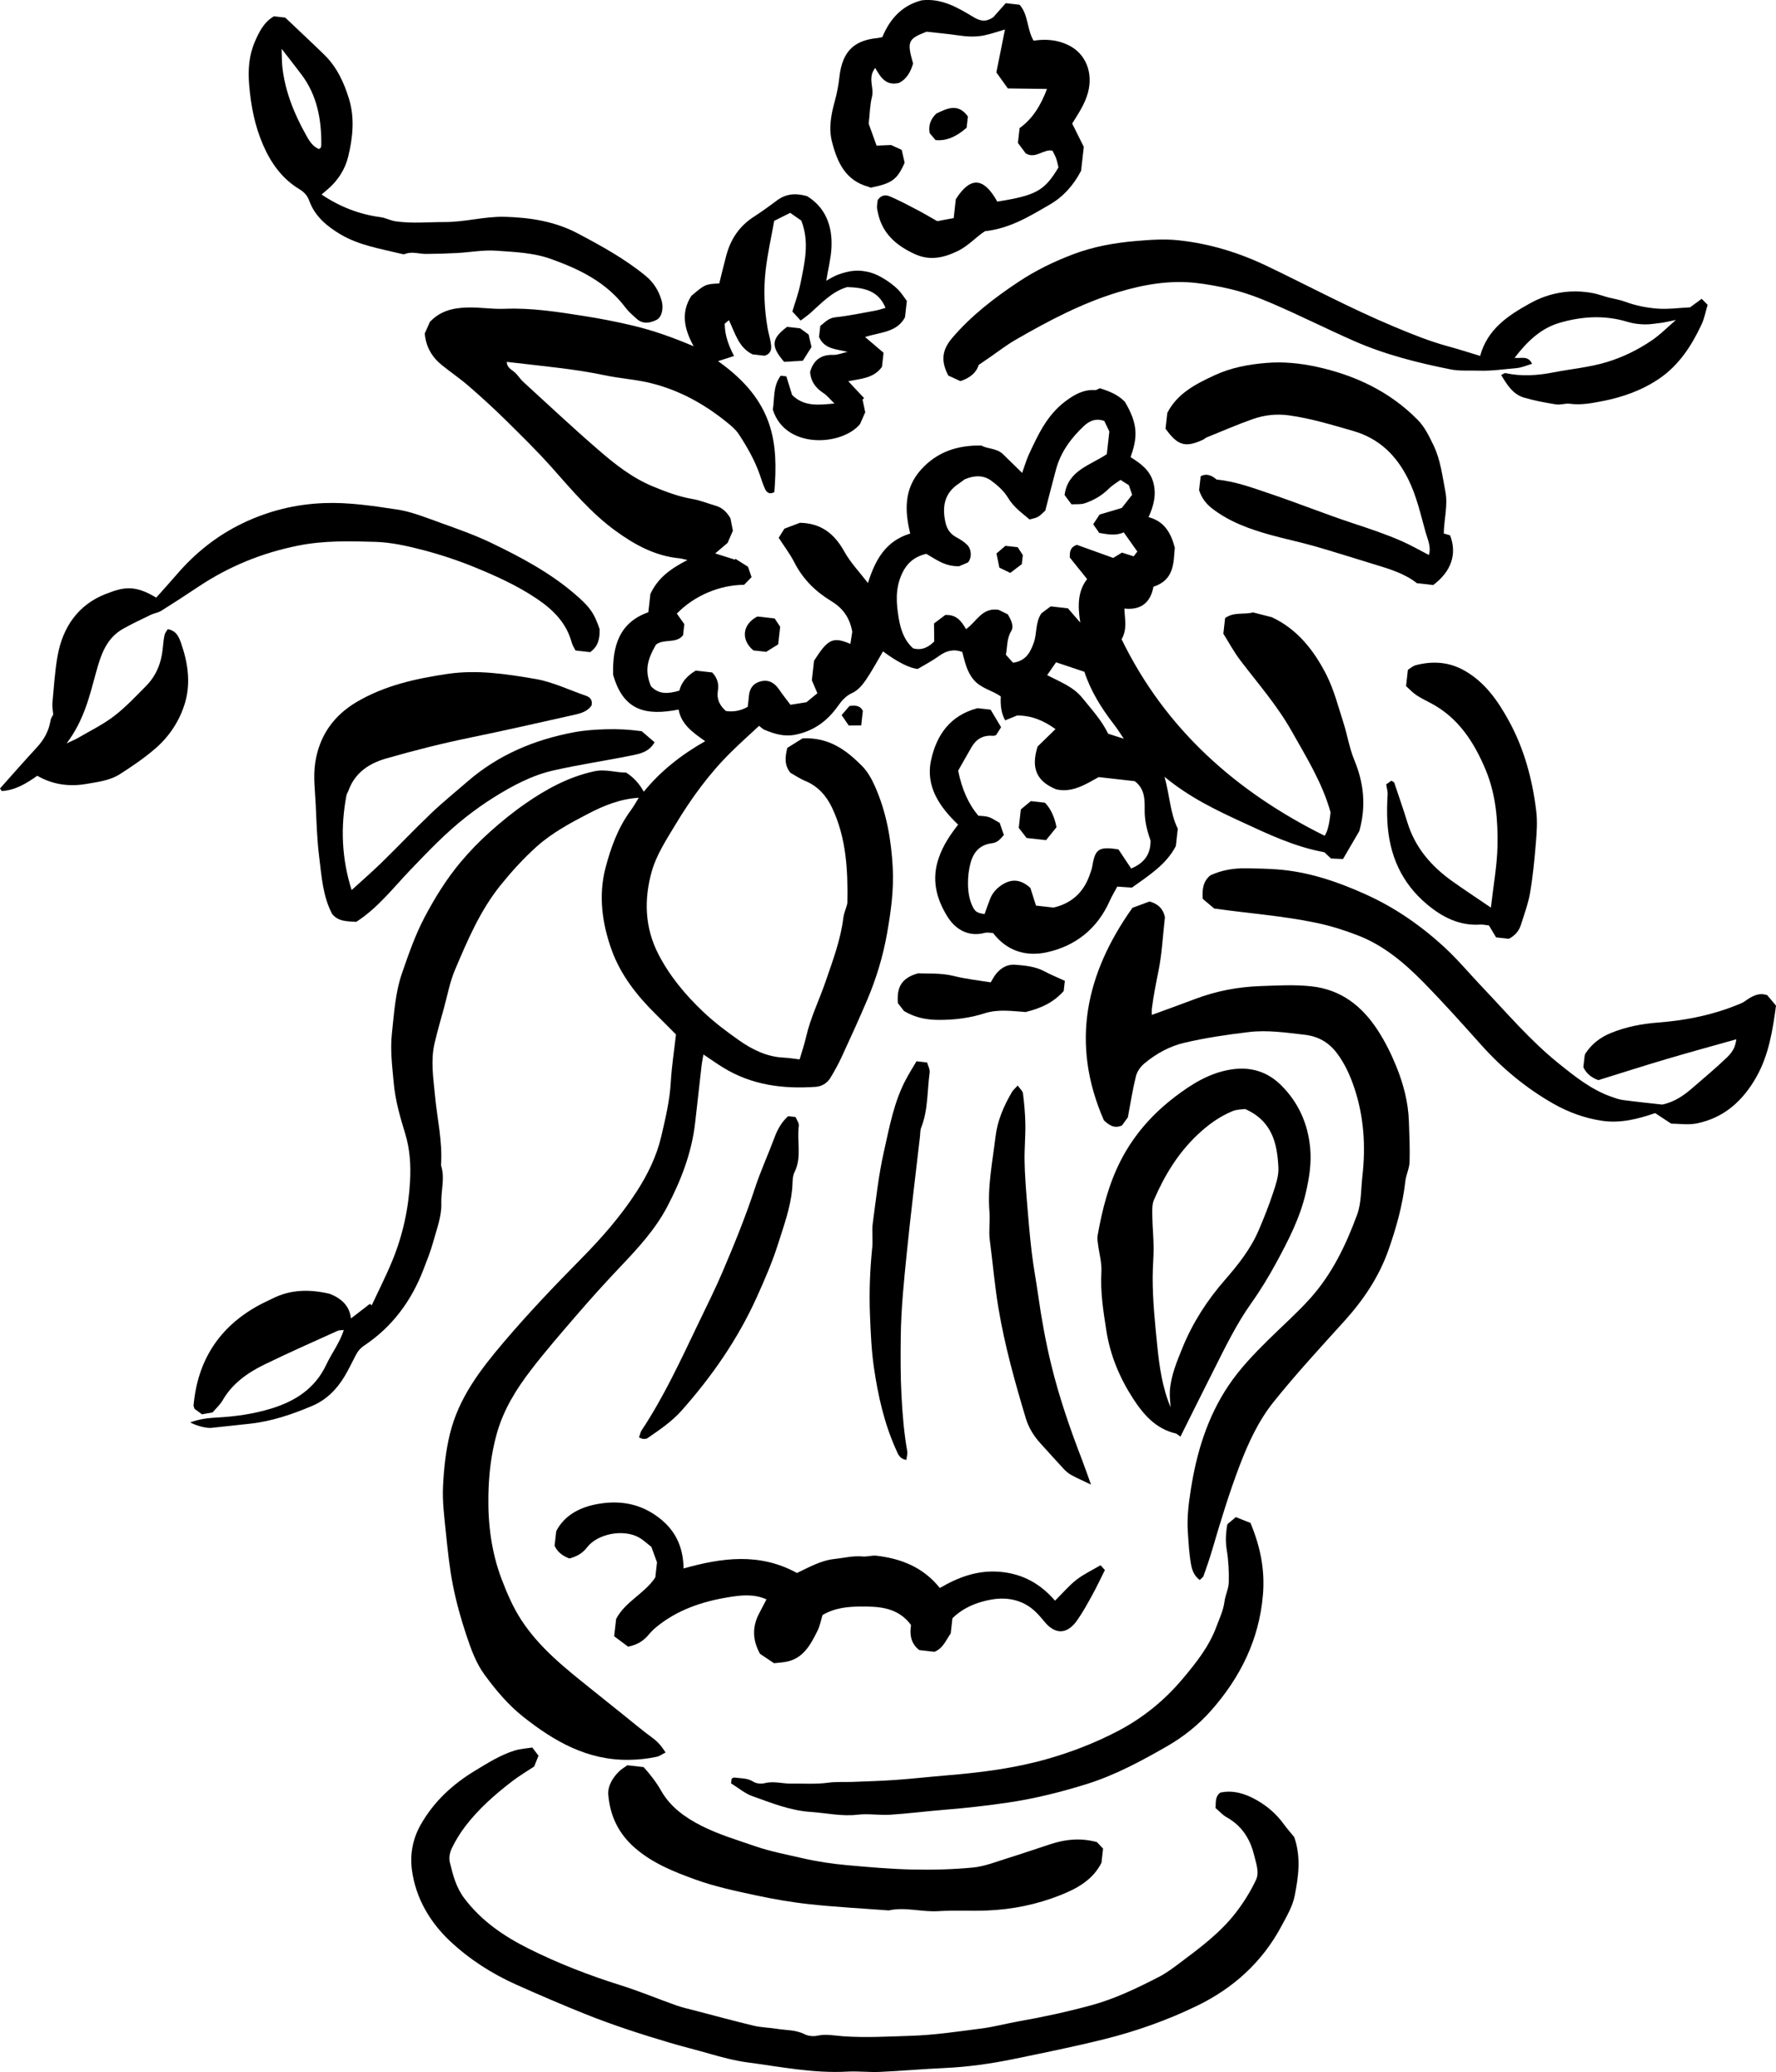 <?xml version="1.0" encoding="UTF-8"?>
<svg id="Layer_2" data-name="Layer 2" xmlns="http://www.w3.org/2000/svg" viewBox="0 0 201.958 235.565">
  <g id="Layer_1-2" data-name="Layer 1">
    <g>
      <path d="m39.129,151.205c-.258.034-.542.007-.769.11-2.778,1.26-5.572,2.489-8.312,3.828-1.905.931-3.619,2.139-4.726,4.049-.291.503-.745.911-1.143,1.384-.36.064-.725.129-1.206.215-.245-.178-.578-.42-.854-.62-.054-.19-.117-.295-.108-.393.456-5.099,2.901-8.908,7.402-11.373.516-.282,1.058-.516,1.583-.781,2.14-1.082,4.37-1.036,6.524-.525,1.346.546,2.24,1.391,2.387,2.797.771-.594,1.462-1.127,2.153-1.659.071.053.141.107.212.16.782-1.68,1.626-3.334,2.332-5.046,1.199-2.909,1.862-5.955,2.027-9.099.095-1.818-.019-3.624-.558-5.381-.578-1.883-1.124-3.777-1.3-5.745-.167-1.863-.413-3.727-.21-5.606.25-2.318.385-4.667,1.153-6.883.746-2.154,1.489-4.314,2.56-6.346,1.177-2.233,2.501-4.368,4.121-6.297,1.001-1.192,2.094-2.323,3.252-3.363,1.298-1.166,2.662-2.277,4.095-3.271,2.388-1.656,4.916-3.033,7.811-3.669,1.29-.283,2.475.148,3.647.145q1.243.791,2.005,2.169c1.916-2.337,4.227-4.176,6.984-5.74-1.42-.995-2.731-1.92-3.021-3.598-3.708.728-6.29.16-7.449-3.956-.09-3.282.715-5.947,4.004-7.105.091-.806.17-1.507.234-2.073.871-1.888,2.376-2.914,4.214-3.865-.433-.094-.668-.17-.908-.193-2.76-.264-5.077-1.532-7.271-3.127-2.781-2.022-4.961-4.628-7.222-7.173-1.684-1.895-3.501-3.674-5.309-5.454-1.34-1.319-2.733-2.588-4.153-3.821-.969-.841-2.037-1.567-3.039-2.372-1.127-.905-1.835-2.06-1.972-3.615.183-.412.399-.896.589-1.323,1.202-1.26,2.633-1.588,4.284-1.631,1.416-.037,2.811.206,4.2.149,3.07-.126,6.082.355,9.074.825,1.84.289,3.693.651,5.525,1.086,2.291.544,4.479,1.321,6.91,2.348-1.126-2.036-1.449-3.881-.265-5.73,1.562-1.319,1.6-1.336,3.173-1.412.268-1.069.521-2.154.813-3.228.491-1.813,1.472-3.279,3.069-4.321.907-.591,1.791-1.221,2.657-1.872.987-.743,2.058-.897,3.444-.506,2.072,1.265,2.917,3.37,2.774,5.902-.069,1.222-.379,2.43-.591,3.714.431-.225.886-.531,1.387-.707.596-.209,1.225-.386,1.85-.428.59-.04,1.212.043,1.784.202.554.154,1.09.428,1.583.733.543.336,1.069.724,1.525,1.169.409.399.713.906,1.036,1.329l-.21,1.856c-.895,1.716-2.803,1.696-4.544,2.242.742.632,1.449,1.234,2.107,1.794l-.18,1.598c-.921,1.304-2.378,1.345-3.833,1.639.628.671,1.217,1.3,1.805,1.929l-.183.147c.099.467.198.934.307,1.451-.175.399-.368.835-.59,1.341-2.036,2.483-8.492,2.905-9.918-1.637.204-1.258.005-2.665.892-3.859l.643.073c.222.715.443,1.423.658,2.118,1.354,1.347,3.017,1.145,4.813.968-.46-.443-.809-.897-1.263-1.191-.924-.6-1.451-1.398-1.504-2.402.399-1.378,1.275-1.979,2.652-1.933.46.015.928-.191,1.603-.343-1.301-.335-2.614-.286-3.239-1.69l.141-1.252c.489-.377.904-.902,1.717-.989,1.527-.164,3.037-.486,4.551-.758.365-.066.719-.192,1.151-.311-.816-2.011-2.51-2.301-4.357-2.365-1.694.491-2.872,1.77-4.146,2.916-.336.302-.716.557-1.149.89-.332-.365-.58-.637-.941-1.032.296-1.0.689-2.044.908-3.124.481-2.371,1.07-4.758.108-7.208-.375-.263-.765-.535-1.262-.883-.609.306-1.218.611-1.82.912-.346,1.955-.77,3.8-.979,5.669-.244,2.183-.145,4.382.233,6.556.109.625.32,1.236.388,1.864.053.483.018,1.013-.737,1.243-.34-.038-.823-.093-1.359-.153-1.575-.749-1.98-2.382-2.693-3.891-.179.152-.344.292-.48.407.005,1.302.428,2.435,1.059,3.671-.689.221-1.255.403-1.816.583,6.435,4.554,6.846,9.308,6.402,14.881-.483.297-.849.101-1.056-.342-.247-.531-.414-1.099-.609-1.653-.573-1.632-1.428-3.124-2.365-4.562-.345-.53-.865-.967-1.366-1.372-2.561-2.07-5.356-3.63-8.605-4.442-1.753-.438-3.532-.533-5.274-.902-3.357-.712-6.767-1.007-10.164-1.414-.321-.038-.643-.073-.993-.112.023.658.526.855.899,1.181.367.32.623.766.983,1.095,2.815,2.574,5.599,5.184,8.482,7.68,1.893,1.639,3.863,3.212,6.219,4.188,1.48.613,2.965,1.18,4.562,1.451.886.15,1.735.511,2.606.758.78.221,1.289.748,1.688,1.425.09.461.181.93.277,1.427-.184.419-.375.856-.604,1.376-.38.323-.826.703-1.406,1.197.84.265,1.546.488,2.252.711.013-.035.027-.07.04-.105.452.286.904.573,1.44.912.109.321.244.717.402,1.18-.313.32-.605.62-.851.871-2.791.009-5.69,1.248-7.645,3.272.263.371.539.761.85,1.2l-.142,1.257c-.788,1.011-2.185.351-3.091,1.082-1.088,1.895-1.227,3.034-.574,4.699.893.988,1.991.882,3.241.522.232-.943.878-1.704,1.866-2.279.578.065,1.222.138,1.87.211.571.591.778,1.28.644,2.084-.158.946.215,1.688.913,2.298q1.292.197,2.482-.475c.043-.381.101-.807.137-1.235.07-.834.463-1.42,1.288-1.647.89-.245,1.588.088,2.156.928.395.584.841,1.134,1.28,1.722.58-.093,1.103-.177,1.819-.291.288-.237.708-.582,1.244-1.022-.212-.496-.415-.971-.631-1.474l.25-2.217c1.577-2.487,2.157-2.765,4.13-1.918.087-.549.17-1.075.217-1.374-.298-1.697-1.152-2.742-2.41-3.505-1.787-1.083-3.213-2.498-4.177-4.389-.488-.957-1.153-1.824-1.781-2.798.19-.301.414-.657.652-1.034.605-.229,1.204-.456,1.766-.669,2.39.042,3.915,1.233,5.035,3.255.705,1.273,1.751,2.357,2.696,3.593.82-2.587,1.975-4.766,4.807-5.626-.635-2.594-.709-5.102,1.218-7.25,1.798-2.004,4.098-2.805,6.887-2.757.652.408,1.736.278,2.466,1.003.679.675,1.367,1.34,2.158,2.114.272-.756.467-1.455.768-2.105,1.037-2.237,2.068-4.476,4.131-6.024,1.018-.764,2.056-1.371,3.388-1.29.191.012.393-.151.539-.212,1.092.341,2.073.732,2.854,1.54,1.569,2.632,1.415,4.124.652,6.295,1.112.707,2.186,1.449,2.576,2.85.384,1.379.068,2.647-.532,3.973,1.776.467,2.538,1.771,2.981,3.457-.144,1.717-.04,3.679-2.426,4.455-.312,1.684-1.298,2.694-3.303,2.483.035,1.185.35,2.323-.319,3.488,4.955,10.181,12.981,17.323,23.081,22.337q.482-.607.679-2.671c-.92-3.314-2.735-6.231-4.422-9.223-1.641-2.912-3.823-5.404-5.831-8.037-.747-.98-1.333-2.082-1.937-3.04l.2-1.77c.992-.74,2.199-.366,3.167-.651.739.189,1.412.361,2.138.546,2.885,1.335,4.792,3.757,6.205,6.531.865,1.699,1.345,3.6,1.935,5.43.458,1.418.686,2.922,1.252,4.291,1.071,2.589,1.364,5.193.565,8.065-.546.936-1.189,2.038-1.854,3.177-.489-.021-.914-.04-1.366-.06-.275-.259-.547-.515-.757-.712-3.364-.616-6.347-2.036-9.347-3.424-2.985-1.381-5.951-2.785-8.824-5.149.602,2.19.635,4.118,1.506,5.902-.069.614-.143,1.265-.222,1.97-1.092,2.104-3.067,3.34-4.99,4.721-.506-.034-1.045-.071-1.668-.113-.282.529-.615,1.072-.873,1.648-1.396,3.127-3.841,5.084-7.096,5.811-2.343.524-4.555-.087-6.155-2.181-.298-.01-.638-.096-.935-.018-1.922.505-3.379-.438-4.263-1.861-1.25-2.014-1.845-4.215-.961-6.716.502-1.42,1.274-2.552,2.183-3.727-2.1-2.008-3.735-4.344-3.07-7.359.61-2.764,2.109-5.056,5.281-5.881l1.485.168c.375.628.804,1.346,1.191,1.995-.239.377-.382.603-.57.899-.071.016-.227.093-.374.08-1.089-.097-1.878.361-2.414,1.284-.533.917-1.05,1.843-1.524,2.678q.63,3.162,2.295,5.121c.324.037.771.024,1.174.15.398.125.752.391,1.255.665.134.39.304.884.473,1.376-.415.486-.723.859-1.354.938-1.3.163-2.068.914-2.43,2.225-.41,1.485-.432,3.503.16,4.814.334.739.52.873,1.43,1.018.213-.589.411-1.188.647-1.771.271-.67.746-1.182,1.35-1.569,1.092-.699,2.128-.619,3.211.36.181.569.404,1.268.641,2.012.68.077,1.321.149,1.993.225,2.001-.462,3.395-1.68,4.093-3.669.123-.35.266-.7.324-1.063.308-1.925.732-2.237,2.967-1.879.398.598.912,1.37,1.446,2.172,1.52-.637,2.226-1.654,2.201-3.187-.387-1.097-.673-2.193-.668-3.418.004-1.121.077-2.416-1.127-3.326-1.236-.14-2.586-.292-4.099-.463-1.459.809-3.03,1.822-4.84,1.388-2.173-.885-2.903-2.356-2.107-4.867.481-.468,1.24-1.206,2.036-1.979-1.277-.909-2.655-1.561-4.379-1.543-.395.162-.875.358-1.342.549q-.599-1.031-.505-2.723c-.945-.68-2.214-.887-3.06-1.868-.822-.952-1.019-2.1-1.322-3.189-1.016-.363-1.825-.122-2.634.459-.822.59-1.73,1.06-2.433,1.481q-1.459-.169-3.943-2.001c-.651,1.099-1.252,2.233-1.974,3.286-.387.565-.904,1.159-1.502,1.43-.75.34-1.202.871-1.638,1.485-1.192,1.681-2.698,2.82-4.791,3.259-1.325.277-2.432-.073-3.576-.547-.188-.078-.338-.244-.61-.447-1.053.981-2.096,1.912-3.094,2.89-2.544,2.492-4.625,5.355-6.45,8.392-1.011,1.682-2.131,3.397-2.656,5.251-.896,3.165-.822,6.389.76,9.445,1.283,2.478,3.016,4.558,5.033,6.48,1.297,1.236,2.709,2.299,4.15,3.308,1.482,1.038,3.13,1.858,5.023,1.951.599.029,1.194.129,1.845.202.248-.851.54-1.699.739-2.567.502-2.193,1.505-4.205,2.227-6.318.813-2.38,1.709-4.732,2.011-7.254.05-.417.231-.817.347-1.226.044-.154.102-.312.105-.469.068-3.708-.125-7.39-1.755-10.804-.628-1.315-1.588-2.422-3.025-3.014-.634-.261-1.212-.661-1.7-.935-.687-.871-.622-1.72-.351-2.824.556-.347,1.269-.793,1.737-1.085,3.036-.143,4.997,1.362,6.767,3.144.63.634,1.098,1.483,1.465,2.312,1.291,2.908,1.837,5.973,2.017,9.156.146,2.588-.207,5.112-.65,7.608-.454,2.561-1.217,5.083-2.24,7.494-.932,2.198-1.927,4.369-2.929,6.537-.379.82-.821,1.615-1.293,2.386-.358.585-1.005.936-1.624.98-3.712.262-7.299-.188-10.546-2.191-.73-.45-1.431-.949-2.241-1.49-.076.446-.163.845-.209,1.248-.25,2.171-.484,4.343-.733,6.514-.389,3.395-1.585,6.511-3.163,9.523-1.365,2.605-3.33,4.729-5.314,6.818-1.741,1.834-3.434,3.707-5.08,5.622-1.747,2.032-3.511,4.056-5.139,6.182-1.655,2.161-3.075,4.443-3.844,7.145-.665,2.339-.926,4.717-.972,7.076-.063,3.242.349,6.5,1.522,9.564.609,1.59,1.28,3.165,2.236,4.626,2.074,3.17,4.977,5.456,7.867,7.775,1.212.972,2.423,1.944,3.636,2.915,1.13.904,2.237,1.841,3.405,2.693.586.428,1.025.929,1.484,1.657-.379.191-.67.416-.994.486-1.042.224-2.09.336-3.17.351-4.712.066-8.484-2.089-12.018-4.89-1.718-1.362-3.105-3.018-4.392-4.769-.998-1.357-1.553-2.94-2.077-4.504-.624-1.863-1.153-3.772-1.534-5.698-.39-1.975-.594-3.991-.8-5.997-.179-1.747-.41-3.513-.323-5.256.1-1.994.303-3.985.788-5.962,1.008-4.104,3.467-7.292,6.106-10.399,2.788-3.282,5.753-6.395,8.78-9.461,2.329-2.359,4.536-4.867,6.347-7.674,1.247-1.932,2.264-4.01,2.786-6.231.48-2.044.975-4.106,1.095-6.233.099-1.742.372-3.475.589-5.393-.715-.717-1.503-1.521-2.305-2.31-2.146-2.11-3.997-4.479-5.013-7.302-1.081-3.003-1.522-6.193-.694-9.343.606-2.306,1.426-4.578,2.884-6.541.313-.422.565-.89.895-1.415-2.117.128-3.982.893-5.755,1.817-2.056,1.071-4.116,2.173-5.863,3.741-1.483,1.332-2.816,2.797-4.073,4.351-2.348,2.904-3.78,6.289-5.212,9.667-.579,1.366-.848,2.865-1.245,4.307-.369,1.338-.756,2.673-1.072,4.024-.462,1.975-.139,3.957.046,5.934.247,2.647.879,5.262.686,7.947.474,1.428-.012,2.882.037,4.324.049,1.451-.53,2.937-.925,4.383-.293,1.071-.713,2.11-1.113,3.149-1.367,3.554-3.539,6.504-6.722,8.626-.492.328-.759.694-1.002,1.161-.417.803-.805,1.624-1.273,2.396-.886,1.461-2.063,2.64-3.656,3.312-2.262.955-4.578,1.748-7.039,2.019-1.474.163-2.948.326-4.423.477-.551.057-1.681-.227-2.404-.622,1.044-.385,2.041-.502,2.978-.55,2.135-.11,4.238-.409,6.26-1.031,2.689-.827,4.954-2.261,6.23-4.972.63-1.338,1.558-2.535,2.006-3.973.096-.038.193-.076.067-.026.077-.112.018-.027-.04.058Zm88.734-67.199c.041.096.081.193.03.072.112.07.023.014-.066-.041-.389-.568-.75-1.158-1.171-1.701-1.421-1.834-2.631-3.782-3.344-5.961-1.082-.363-2.13-.714-3.224-1.08-.299.432-.621.898-1.011,1.464,1.459.754,2.988,1.32,4.014,2.601,1.012,1.265,2.136,2.451,2.924,4.055.55.176,1.199.384,1.848.591Zm-4.241-18.17c-.765-.953-1.403-1.747-1.972-2.455.002-.642.003-1.143.801-1.441,1.271.457,2.71.975,4.14,1.49.334-.204.651-.398.991-.605.459.145.886.281,1.333.423.152-.196.276-.358.418-.542-.521-.736-1.007-1.422-1.546-2.184-.915.425-1.858.22-2.787.065-.255-.365-.467-.668-.687-.983.27-.411.502-.764.724-1.102.907-.27,1.768-.526,2.528-.752.447-.569.806-1.027,1.175-1.496-.137-.404-.256-.755-.371-1.093-.284-.18-.553-.35-.949-.601-.427.314-.929.599-1.324.992-.785.781-1.711,1.322-2.736,1.664-.479.16-1.035.09-1.514.121-.305-.41-.531-.713-.786-1.055.359-2.798,2.889-3.365,4.8-4.647l.291-2.579c-.192-.398-.4-.829-.58-1.201-.976-.336-1.702.002-2.316.579-1.462,1.373-2.63,2.953-3.167,4.923-.435,1.596-.835,3.202-1.224,4.699-.328.286-.549.547-.827.702-.271.151-.603.194-.957.298-.885-.744-1.816-1.402-2.451-2.46-.457-.762-1.181-1.418-1.911-1.949-.861-.626-1.888-.637-3.03-.147-.133.098-.389.303-.661.483-1.631,1.08-1.909,2.599-1.517,4.397.176.808.571,1.35,1.289,1.729.419.221.831.493,1.169.821.515.502.575,1.477.102,2.017-.327.139-.764.324-.999.424-1.604.055-2.637-.78-3.737-1.407-1.387.328-2.258,1.088-2.829,2.405-.707,1.631-.587,3.237-.311,4.885.217,1.29.602,2.512,1.635,3.451,1.064.309,1.833-.208,2.408-.777-.01-.813-.018-1.44-.026-2.046.516-.388.946-.712,1.281-.964,1.257-.07,1.832.678,2.357,1.609,1.2-.813,1.799-2.499,3.715-2.193.265.131.69.34,1.036.511.393.663.728,1.342.384,1.916-.516.858-.419,1.769-.6,2.677.301.335.582.649.813.907,1.453-.198,1.959-1.166,2.357-2.27.386-1.069.155-2.29.871-3.347.334-.249.725-.541,1.056-.789.724.082,1.368.154,1.956.221.428.493.804.926,1.409,1.624-.324-1.99-.262-3.616.775-4.946Z" stroke-width="0"/>
      <path d="m60.529,198.674c.352.463.516.679.707.93-.146.365-.295.74-.489,1.225-.783.521-1.673,1.044-2.486,1.667-1.978,1.515-3.849,3.159-5.364,5.152-.577.76-1.086,1.589-1.504,2.445-.226.464-.366,1.093-.251,1.577.346,1.451.711,2.893,1.655,4.144,1.93,2.56,4.471,4.297,7.285,5.707,3.386,1.697,6.902,3.056,10.517,4.189,2.127.667,4.191,1.533,6.295,2.279.704.249,1.44.409,2.164.599,2.224.581,4.442,1.186,6.677,1.719.845.201,1.735.204,2.596.347,1.059.175,2.155.102,3.169.618.41.209.993.266,1.446.165.988-.221,1.937-.008,2.9.062,2.57.187,5.132.031,7.703-.047,2.731-.083,5.404-.493,8.093-.839,1.417-.182,2.808-.563,4.218-.812,2.773-.489,5.517-1.085,8.239-1.825,2.712-.737,5.206-1.949,7.678-3.219.859-.441,1.647-1.036,2.424-1.619,2.257-1.694,4.538-3.384,6.284-5.63.909-1.17,1.717-2.455,2.344-3.794.405-.866.002-1.885-.224-2.82-.451-1.868-1.42-3.343-3.136-4.303-.456-.255-.818-.678-1.25-1.045.071-.624-.09-1.24.54-1.743,1.46-.32,2.848.111,4.145.85,1.177.67,2.203,1.539,3.013,2.649.418.572.892,1.103,1.254,1.547.803,2.309.477,4.526.055,6.679-.239,1.217-.93,2.368-1.529,3.489-2.182,4.082-5.49,7.044-9.601,9.034-3.368,1.63-6.912,2.886-10.549,3.79-3.398.844-6.834,1.54-10.265,2.246-2.603.535-5.23.906-7.893,1.026-2.446.11-4.886.331-7.332.441-1.233.055-2.477-.102-3.709-.033-3.838.215-7.587-.552-11.35-1.049-1.451-.192-2.924-.585-4.369-1.002-1.485-.428-2.995-.796-4.484-1.238-3.217-.955-6.411-1.984-9.526-3.23-2.662-1.065-5.297-2.2-7.914-3.371-2.752-1.231-5.29-2.854-7.484-4.906-2.336-2.186-3.94-4.916-4.377-8.111-.238-1.742.066-3.526.995-5.161,1.512-2.661,3.649-4.62,6.245-6.185,1.433-.864,2.84-1.756,4.445-2.252.646-.2,1.343-.234,1.998-.341Z" stroke-width="0"/>
      <path d="m136.428,179.628c-.647-.47-.878-1.134-.996-1.808-.213-1.206-.275-2.43-.357-3.654-.112-1.655.094-3.252.343-4.843.658-4.199,1.879-8.221,4.279-11.795,1.293-1.926,2.895-3.593,4.541-5.216,1.574-1.552,3.237-3.024,4.717-4.661,2.5-2.766,4.1-6.099,5.369-9.554.495-1.348.433-2.905.6-4.369.386-3.391.179-6.743-.9-9.992-.471-1.417-1.082-2.793-2.003-4.012-.934-1.237-2.146-1.912-3.67-2.085-2.1-.238-4.212-.56-6.316-.309-2.474.295-4.954.656-7.375,1.226-1.665.392-3.217,1.242-4.546,2.363-.424.358-.812.906-.943,1.435-.376,1.516-.612,3.066-.916,4.674-.211.29-.461.634-.676.93-.925.398-1.502-.088-2.052-.592-3.827-8.744-2.062-16.687,3.25-24.159.722-.267,1.368-.507,1.938-.718,1.019.28,1.568.87,1.754,1.785-.234,2.073-.333,4.161-.746,6.186-.28,1.375-.55,2.747-.73,4.137-.033.253-.012.513-.017.788,1.689-.619,3.292-1.19,4.882-1.794,2.413-.916,4.887-1.396,7.483-1.484,1.935-.066,3.853-.183,5.788.027,3.385.368,5.763,2.263,7.537,4.988.843,1.295,1.545,2.708,2.125,4.142.799,1.976,1.346,4.042,1.42,6.197.053,1.549.129,3.101.078,4.648-.024.732-.397,1.446-.48,2.184-.304,2.685-1.023,5.265-1.914,7.8-1.077,3.067-2.853,5.7-5.028,8.104-2.736,3.025-5.512,6.026-8.057,9.208-1.727,2.158-2.894,4.708-3.882,7.311-1.171,3.087-2.13,6.241-3.059,9.407-.299,1.019-.646,2.025-1.002,3.026-.065.184-.281.314-.436.479Z" stroke-width="0"/>
      <path d="m190.634,36.368c-.565.115-1.131.231-1.53.312-.796.085-1.433.216-2.068.202-.645-.014-1.312-.091-1.926-.28-2.6-.8-5.188-.65-7.747.095-2.194.638-3.732,2.17-5.134,3.986.753.1,1.516-.307,1.992.679-.603.173-1.173.435-1.761.486-1.427.124-2.837.345-4.296.291-1.067-.039-2.161.065-3.212-.144-3.772-.753-7.501-1.693-11.032-3.253-3.107-1.372-6.145-2.902-9.264-4.243-1.557-.669-3.148-1.268-4.833-1.657-1.269-.293-2.531-.529-3.816-.673-3.027-.339-5.977.18-8.846,1.046-4.128,1.246-7.927,3.259-11.649,5.401-1.077.62-2.064,1.396-3.092,2.1-.354.242-.708.483-1.124.767q-.378,1.277-2.08,1.847c-.429-.196-.909-.415-1.379-.63-.864-1.654-.736-2.901.457-4.296,2.168-2.536,4.777-4.537,7.546-6.376,1.942-1.29,4.003-2.289,6.167-3.111,2.308-.876,4.701-1.308,7.159-1.517,1.609-.136,3.199-.254,4.812-.085,3.556.372,6.917,1.404,10.125,2.943,4.787,2.297,9.473,4.806,14.375,6.86,2.058.862,4.126,1.703,6.289,2.283,1.17.314,2.323.694,3.546,1.062.839-3.063,3.178-4.593,5.65-5.965,2.233-1.241,4.635-1.645,7.156-1.177.626.116,1.227.358,1.848.512.621.154,1.238.247,1.861.478,1.146.425,2.393.679,3.616.772,1.259.096,2.54-.085,3.739-.141.462-.339.853-.626,1.324-.971.202.204.381.385.675.682-.215.717-.355,1.514-.684,2.221-1.123,2.411-2.558,4.624-4.79,6.153-1.964,1.345-4.19,2.133-6.522,2.583-1.204.232-2.413.461-3.663.294-.516-.069-1.074.152-1.585.07-1.219-.195-2.443-.418-3.625-.767-1.27-.375-1.93-1.445-2.607-2.572.235-.106.382-.239.496-.214,1.825.395,3.655.267,5.45-.085,2.028-.398,4.087-.567,6.094-1.18,1.83-.559,3.486-1.378,5.036-2.421,1.02-.686,1.894-1.587,2.833-2.392.102-.038.204-.075.049-.018.096-.137.033-.047-.029.042Z" stroke-width="0"/>
      <path d="m4.233,88.198c-1.242.886-2.503,1.643-4.032,1.738-.083-.121-.144-.211-.201-.295,1.386-1.549,2.75-3.114,4.16-4.635.828-.893,1.394-1.886,1.586-3.097.04-.251.214-.481.306-.677-.036-.459-.131-.887-.092-1.303.168-1.794.273-3.603.591-5.373.588-3.28,2.367-5.832,5.493-7.036,1.89-.728,3.202-1.116,5.719.425.774-.871,1.57-1.741,2.338-2.636,2.108-2.455,4.603-4.438,7.51-5.831,2.91-1.394,5.978-2.16,9.254-2.283,2.805-.105,5.533.32,8.26.727,1.663.248,3.277.908,4.877,1.483,1.996.718,4.01,1.424,5.916,2.342,3.316,1.598,6.575,3.331,9.396,5.745,1.689,1.445,2.227,2.122,2.867,4.019.033,1.006-.109,1.943-1.069,2.63-.49-.055-1.024-.116-1.669-.188-.127-.263-.343-.579-.438-.928-.601-2.205-2.088-3.686-3.91-4.921-2.217-1.503-4.644-2.604-7.103-3.609-1.914-.783-3.894-1.44-5.895-1.962-1.771-.463-3.605-.876-5.422-.93-2.922-.086-5.845-.159-8.775.428-4.115.825-7.874,2.361-11.346,4.677-1.393.929-2.795,1.845-4.216,2.732-.353.221-.807.273-1.189.457-1.062.513-2.133,1.016-3.16,1.594-1.902,1.07-2.519,2.967-3.053,4.908-.748,2.713-1.368,5.479-3.359,8.114.64-.302.955-.422,1.243-.59,1.391-.816,2.864-1.528,4.137-2.5,1.322-1.009,2.476-2.247,3.653-3.435,1.132-1.142,1.717-2.564,1.885-4.161.057-.543.106-1.09.214-1.623.049-.239.236-.449.361-.673,1.027.156,1.319,1.001,1.554,1.684.742,2.16,1.076,4.426.428,6.646-.59,2.022-1.751,3.81-3.345,5.199-1.261,1.1-2.666,2.052-4.079,2.956-1.138.728-2.512.885-3.817,1.11-1.946.336-3.84.073-5.575-.93Z" stroke-width="0"/>
      <path d="m138.076,103.293c-.388-.329-.873-.739-1.313-1.111-.06-1.062.027-1.954.865-2.662,1.282-.593,2.647-.833,4.149-.804,1.128.022,2.255.04,3.383.12,3.583.253,6.926,1.395,10.157,2.853,3.336,1.505,6.328,3.586,9.006,6.069,1.504,1.394,2.824,2.985,4.241,4.474,2.825,2.966,5.482,6.102,8.691,8.68,1.832,1.472,3.669,2.95,5.925,3.755.45.16.908.333,1.377.395,1.515.202,3.036.354,4.461.515,1.406-.29,2.459-1.04,3.446-1.894,1.312-1.136,2.649-2.248,3.9-3.448.787-.754.97-1.314,1.083-2.079-2.605.735-5.263,1.457-7.903,2.238-2.604.77-5.19,1.6-7.789,2.405-.761-.277-1.346-.712-1.705-1.47l.148-1.306c.024-.066.042-.178.099-.264.704-1.073,1.673-1.819,2.854-2.305,1.742-.717,3.547-1.06,5.434-1.205,3.248-.248,6.428-.908,9.444-2.199.342-.146.631-.414.959-.6.571-.323,1.162-.586,1.971-.313.267.32.613.734 1,1.197-.382,2.817-.819,5.619-2.253,8.142-1.524,2.683-3.675,4.631-6.775,5.246-.981.194-2.033.025-2.895.023-.703-.462-1.241-.815-1.823-1.198-1.923.664-3.926,1.187-6.032.876-1.972-.291-3.829-.971-5.552-1.952-3.104-1.767-5.819-4.021-8.204-6.687-2.165-2.419-4.331-4.843-6.608-7.154-2.145-2.177-4.475-4.148-7.393-5.279-1.546-.599-3.108-1.092-4.742-1.435-3.787-.795-7.639-1.068-11.605-1.624Z" stroke-width="0"/>
      <path d="m134.233,163.331c-.289-.197-.406-.331-.547-.364-2.271-.529-3.683-2.177-4.848-3.979-1.515-2.343-2.59-4.898-3.028-7.702-.346-2.215-.698-4.408-.565-6.673.061-1.038-.251-2.097-.383-3.147-.04-.315-.108-.646-.055-.951.529-3.003,1.264-5.929,2.688-8.672,1.495-2.879,3.591-5.225,6.128-7.157,1.87-1.425,3.864-2.681,6.291-3.085,2.254-.375,4.189.215,5.756,1.766,1.971,1.949,3.063,4.37,3.317,7.158.158,1.731-.101,3.369-.495,5.074-.662,2.858-1.969,5.389-3.335,7.91-.863,1.593-1.809,3.156-2.858,4.632-1.77,2.491-3.07,5.231-4.439,7.938-1.197,2.365-2.372,4.741-3.627,7.254Zm-1.118-3.341c-.032-.625-.127-1.254-.083-1.874.125-1.728.788-3.306,1.434-4.891,1.161-2.849,2.794-5.381,4.815-7.699,1.508-1.73,2.945-3.538,3.858-5.677.582-1.363,1.137-2.743,1.601-4.15.318-.962.685-1.994.634-2.974-.14-2.684-.669-5.26-3.785-6.642-.312.049-.928.032-1.447.248-1.497.622-2.768,1.544-3.972,2.683-2.234,2.113-3.755,4.642-4.949,7.403-.244.564-.191,1.279-.183,1.924.016,1.17.14,2.338.146,3.507.005,1.126-.107,2.247-.108,3.38-.004,2.626.264,5.218.527,7.815.24,2.372.58,4.732,1.512,6.947Z" stroke-width="0"/>
      <path d="m40.519,104.803c-1.04-.063-2.043-.022-2.747-.889-1.072-2.034-1.199-4.286-1.477-6.498-.246-1.959-.301-3.931-.392-5.904-.074-1.605-.3-3.198-.057-4.803.465-3.07,2.1-5.369,4.743-6.92,3.179-1.865,6.696-2.641,10.313-3.175,3.395-.501,6.709.019,9.999.581,1.963.335,3.826,1.256,5.736,1.908.563.192.751.571.622,1.123-.453.622-1.124.853-1.808,1.006-3.988.892-7.971,1.807-11.975,2.626-3.228.661-6.417,1.471-9.579,2.378-1.922.551-3.527,1.606-4.26,3.621-.072.198-.205.381-.243.583-.679,3.593-.549,7.144.591,10.751,1.173-1.071,2.321-2.062,3.404-3.12,1.888-1.843,3.703-3.761,5.611-5.581,1.334-1.272,2.771-2.435,4.165-3.644,3.499-3.033,7.613-4.754,12.117-5.599,1.2-.225,2.421-.303,3.656-.339,1.308-.038,2.582.024,4.034.223.407.349.923.792,1.464,1.256-.645,1.134-1.695,1.312-2.662,1.509-2.962.602-5.962,1.034-8.906,1.71-2.414.554-4.605,1.731-6.7,3.039-1.101.687-2.163,1.446-3.186,2.246-2.303,1.801-4.311,3.918-6.331,6.024-1.938,2.021-3.653,4.28-6.134,5.887Z" stroke-width="0"/>
      <path d="m74.711,177.621c-.232-.637-.416-1.141-.64-1.757-.429-.328-.897-.787-1.45-1.089-1.734-.947-4.647-.435-5.872,1.152-.553.716-1.186,1.026-2.001,1.258-.717-.276-1.324-.683-1.684-1.443l.189-1.67c.921-1.782,2.628-2.671,4.481-3.039,2.347-.466,4.65-.239,6.777,1.212,2.151,1.467,3.178,3.402,3.223,6.074,4.337-1.222,8.655-1.822,12.891.513,1.368-.643,2.697-1.427,4.287-1.595,1.057-.111,2.09-.384,3.175-.284.522.048,1.068-.146,1.585-.085,2.802.331,5.299,1.296,7.202,3.67,2.094-1.226,4.307-2.069,6.883-1.836,2.549.23,4.557,1.355,6.219,3.277.914-.908,1.606-1.738,2.442-2.383.832-.643,1.808-1.1,2.729-1.643.243.267.386.423.497.545-.494.983-.94,1.938-1.447,2.859-.539.978-1.081,1.965-1.723,2.876-1.12,1.588-2.475,1.628-3.696.143-.654-.796-1.318-1.552-2.257-2.029-1.583-.805-3.208-.714-4.845-.253-1.259.354-2.403.937-3.37,1.882l-.195,1.729c-.554.778-.868,1.696-1.85,2.088-.552-.062-1.148-.13-1.723-.195-.995-.769-1.103-1.814-.94-2.852-1.455-1.976-3.565-2.114-5.604-2.103-1.461.008-2.994.11-4.461.968-.165.53-.284,1.229-.59,1.835-.776,1.539-1.584,3.095-3.513,3.474-.515.101-1.046.126-1.411.168-.655-.438-1.145-.765-1.59-1.062-.877-1.578-.906-3.105-.077-4.645.272-.506.532-1.018.808-1.549-1.475-.666-2.985-.465-4.362-.239-2.973.488-5.826,1.445-8.21,3.427-.288.24-.56.508-.798.797-.569.691-1.259,1.17-2.365,1.391-.461-.344-1.043-.778-1.585-1.183.085-.757.152-1.348.222-1.962,1.035-1.996,3.275-2.907,4.457-4.732l.193-1.71Z" stroke-width="0"/>
      <path d="m114.37.362l1.573.178c1.009,1.136.81,2.739,1.59,4.088,1.303-.21,2.653-.128,3.944.495,2.025.979,2.835,3.174,2.247,5.381-.36,1.351-1.106,2.412-1.801,3.543.449.9.899,1.803,1.32,2.648-.108.956-.206,1.824-.307,2.719-.826,1.599-2.003,2.943-3.567,3.848-2.26,1.308-4.504,2.71-7.354,3.022-.998.615-1.859,1.653-3.103,2.255-1.64.794-3.195,1.123-4.899.341-2.094-.961-3.703-2.34-4.188-4.721-.042-.208-.103-.419-.098-.628.007-.319.064-.637.081-.784.475-.681,1.023-.576,1.444-.394,1.069.462,2.101,1.012,3.133,1.554.754.396,1.485.836,2.19,1.236.649-.121,1.26-.235,1.875-.35.095-.842.174-1.539.242-2.147,1.662-2.613,3.175-2.497,4.714.274,4.419-.702,5.375-1.23,6.957-3.888-.075-.302-.14-.669-.261-1.018-.104-.301-.272-.579-.421-.885-1.009-.222-1.908.986-3.038.312-.292-.392-.585-.783-.89-1.192l.19-1.686c1.49-1.06,2.408-2.584,3.116-4.45-1.55-.021-2.98-.04-4.452-.06-.428-.596-.809-1.127-1.307-1.821.297-1.478.623-3.098.98-4.879-.906.261-1.628.519-2.371.671-.954.196-1.919.147-2.889.005-1.241-.182-2.493-.292-3.661-.424-2.122.824-2.243,1.124-1.528,3.614-.276.958-.741,1.776-1.586,2.201-1.459.376-2.091-.583-2.72-1.697-.897,1.133-.111,2.229-.36,3.234-.248.998-.261,2.054-.381,3.114.285.791.574,1.593.896,2.485.48-.02.947-.04,1.648-.069.246.113.723.332,1.208.554.118.51.224.971.336,1.455-.847,1.951-1.482,2.357-3.858,2.842-.098-.038-.194-.086-.295-.114-2.59-.719-3.507-2.777-4.109-5.101-.397-1.531-.106-3.064.285-4.495.259-.946.453-1.89.554-2.841.341-3.207,1.941-4.224,4.345-4.462.155-.015.308-.06.541-.106.852-2.063,2.242-3.616,4.491-4.184,2.251-.254,4.067.819,5.864,1.902.701.422,1.36.639,2.264.018.377-.425.907-1.021,1.417-1.596Z" stroke-width="0"/>
      <path d="m136.356,55.727l.179-1.583q.854-.467,1.806.373c2.099.202,4.096.94,6.13,1.628,3.17,1.073,6.276,2.32,9.449,3.368,1.87.618,3.733,1.236,5.53,2.032,1.016.45,1.983,1.009,3.031,1.55.295-.913-.148-1.798-.373-2.603-.573-2.046-1.03-4.142-1.997-6.066-1.34-2.669-3.287-4.585-6.243-5.433-2.421-.694-4.822-1.436-7.329-1.775-1.412-.191-2.791-.027-4.105.436-1.763.623-3.482,1.373-5.217,2.076-.149.06-.268.192-.415.26-2.014.927-2.878.681-4.264-1.254l.201-1.783c1.112-2.216,3.241-3.302,5.392-4.297,1.848-.854,3.821-1.228,5.877-1.396,1.934-.159,3.821.034,5.651.428,4.4.946,8.396,2.821,11.589,6.081.769.785,1.283,1.858,1.771,2.869.793,1.645.996,3.46,1.341,5.237.309,1.593-.151,3.121-.183,4.778.225.065.472.136.719.208.814,2.109.152,4.104-1.919,5.65-.535-.06-1.124-.127-1.855-.21-1.387-1.103-3.175-1.636-4.96-2.176-2.239-.678-4.467-1.398-6.716-2.04-1.646-.47-3.328-.812-4.977-1.272-2.369-.661-4.668-1.479-6.653-3.02-.72-.559-1.188-1.231-1.46-2.065Z" stroke-width="0"/>
      <path d="m71.342,200.692c.619.07,1.215.137,1.846.208.753.833,1.438,1.71,2.012,2.717,1.044,1.831,2.717,3.022,4.576,3.963,1.956.99,4.052,1.608,6.112,2.319,1.725.596,3.519.932,5.296,1.343,1.699.393,3.4.652,5.12.806,2.481.222,4.968.442,7.456.497,2.294.051,4.603-.009,6.885-.228,1.303-.125,2.575-.637,3.843-1.03,1.684-.521,3.349-1.101,5.026-1.644,1.668-.541,3.36-.717,5.221-.218.16.169.418.442.701.741l-.182,1.61c-.987,1.954-2.766,2.928-4.699,3.693-2.649,1.048-5.394,1.611-8.247,1.732-1.878.08-3.765-.038-5.621.077-1.895.117-3.754-.505-5.631-.082-.051.011-.108-.01-.163-.014-2.92-.221-5.847-.372-8.756-.684-2.094-.225-4.182-.585-6.242-1.029-2.297-.495-4.62-.988-6.821-1.786-2.44-.884-4.873-1.845-6.9-3.619-1.857-1.625-2.808-3.65-2.999-6.016-.081-1.007.498-1.95,1.252-2.683.27-.262.61-.453.915-.674Z" stroke-width="0"/>
      <path d="m31.141,1.856c.51.058.998.113,1.296.146,1.562,1.483,3.02,2.839,4.446,4.23,1.43,1.395,2.241,3.162,2.811,5.033.666,2.186.418,4.422-.106,6.568-.337,1.378-1.131,2.653-2.26,3.63-.245.212-.492.423-.76.653,2.06,1.386,4.271,2.254,6.705,2.573.573.075,1.115.381,1.689.467,1.868.279,3.746.083,5.621.088,2.308.007,4.549-.66,6.834-.595,2.866.082,5.682.513,8.283,1.89,2.693,1.426,5.358,2.882,7.724,4.829.909.748,1.491,1.689,1.811,2.807.247.864.036,1.889-.581,2.193-.741.365-1.556.519-2.266-.131-.435-.397-.899-.783-1.249-1.25-2.155-2.875-5.183-4.359-8.463-5.537-2.042-.733-4.155-.795-6.25-.948-1.471-.107-2.968.185-4.455.265-1.174.063-2.35.092-3.526.101-.802.006-1.602-.313-2.41.014-.134.054-.327-.005-.484-.044-2.325-.573-4.72-.943-6.824-2.19-1.555-.922-2.917-2.05-3.56-3.82-.214-.589-.565-.982-1.109-1.31-1.97-1.185-3.245-2.971-4.144-5.044-.944-2.174-1.383-4.449-1.581-6.819-.143-1.715-.027-3.336.637-4.887.481-1.124,1.039-2.25,2.173-2.912Zm.883,3.695c.032.838.017,1.47.087,2.091.307,2.739,1.323,5.247,2.645,7.629.361.651.762,1.389,1.529,1.677.128-.114.19-.143.203-.187.03-.103.049-.214.05-.321.021-2.88-.481-5.614-2.266-7.979-.681-.902-1.38-1.789-2.248-2.911Z" stroke-width="0"/>
      <path d="m83.132,202.751l.059-.523c.112-.057.212-.154.296-.142.741.105,1.5.038,2.198.484.331.211.882.255,1.278.155,1.042-.262,2.046.073,3.064.054,1.386-.025,2.773.085,4.162-.106.896-.123,1.817-.053,2.725-.089,1.652-.065,3.307-.11,4.956-.227,1.961-.14,3.917-.362,5.876-.524,3.817-.315,7.602-.796,11.302-1.846,2.79-.792,5.469-1.83,8.043-3.17,2.872-1.495,5.329-3.497,7.402-5.962,1.515-1.802,2.985-3.641,3.824-5.899.354-.951.796-1.857.928-2.888.095-.737.47-1.451.488-2.181.03-1.22-.031-2.459-.231-3.661-.164-.989-.115-1.929.069-2.939.26-.218.55-.462.962-.807.533.212,1.107.44,1.665.661,1.121,2.687,1.663,5.334,1.415,8.206-.439,5.094-2.579,9.37-5.892,13.124-1.437,1.629-3.135,2.985-5.033,4.073-2.936,1.682-5.913,3.29-9.156,4.297-2.892.898-5.828,1.635-8.833,2.081-2.419.359-4.844.634-7.28.828-2.064.165-4.121.433-6.188.565-1.231.079-2.488-.148-3.706-.004-1.815.214-3.562-.195-5.34-.314-2.336-.156-4.485-1.03-6.648-1.802-.832-.297-1.548-.917-2.404-1.444Z" stroke-width="0"/>
      <path d="m169.538,103.184c.291-2.577.704-4.786.75-7.002.062-2.93-.195-5.888-1.333-8.626-1.3-3.127-3.087-5.935-6.22-7.6-.564-.3-1.148-.573-1.674-.929-.435-.295-.8-.694-1.171-1.025.066-.585.121-1.07.208-1.846.189-.113.532-.438.931-.54,1.914-.487,3.751-.376,5.531.64,2.316,1.323,3.752,3.405,4.985,5.633,1.775,3.208,2.712,6.71,3.15,10.331.141,1.164.061,2.369-.037,3.545-.158,1.904-.338,3.812-.658,5.693-.213,1.252-.664,2.466-1.049,3.684-.217.688-.661,1.228-1.379,1.59-.374-.042-.8-.09-1.446-.163-.235-.393-.544-.911-.81-1.355-.424-.048-.695-.121-.959-.102-2.382.171-4.344-.844-6.08-2.295-2.922-2.443-4.317-5.643-4.514-9.439-.054-1.03-.033-2.036.033-3.056.023-.359-.101-.728-.165-1.142.193-.141.401-.291.578-.42.172.108.313.145.338.22.511,1.514,1.033,3.026,1.505,4.552.882,2.851,2.718,4.964,5.097,6.656,1.341.954,2.717,1.858,4.388,2.996Z" stroke-width="0"/>
      <path d="m124.061,168.779c-.971-.464-1.605-.737-2.207-1.067-.322-.177-.623-.421-.875-.69-.887-.948-1.743-1.925-2.622-2.881-.778-.847-1.372-1.787-1.708-2.902-1.241-4.12-2.393-8.25-3.109-12.514-.432-2.57-.642-5.155-.986-7.728-.141-1.054.049-2.149-.038-3.215-.237-2.902.353-5.733.693-8.581.215-1.806.944-3.485,1.871-5.058.131-.222.347-.395.647-.728.245.352.567.609.603.902.143,1.16.252,2.329.269,3.497.021,1.397-.115,2.797-.089,4.194.027,1.488.14,2.976.259,4.461.157,1.96.32,3.921.55,5.873.192,1.63.501,3.245.731,4.871.378,2.681.857,5.342,1.499,7.972.9,3.686,2.135,7.265,3.502,10.8.321.83.606,1.674,1.01,2.794Z" stroke-width="0"/>
      <path d="m72.666,163.429c.115-.327.155-.601.293-.809,2.568-3.872,4.494-8.083,6.498-12.253.92-1.914,1.873-3.816,2.706-5.768,1.334-3.124,2.615-6.269,3.679-9.502.646-1.962,1.514-3.85,2.236-5.789.341-.916.797-1.733,1.541-2.409.254.029.524.059.85.096.127.325.414.688.37,1.004-.246,1.742.369,3.549-.49,5.259-.277.551-.202,1.284-.267,1.936-.213,2.153-.952,4.164-1.598,6.208-.659,2.086-1.525,4.076-2.421,6.06-2.151,4.766-5.101,9.015-8.557,12.907-1.103,1.242-2.512,2.195-3.89,3.142-.118.081-.306.078-.461.08-.099.001-.198-.062-.488-.163Z" stroke-width="0"/>
      <path d="m104.217,120.658l1.208.136c.095.354.343.777.29,1.158-.29,2.088-.166,4.242-.965,6.254-.117.295-.094.646-.131.971-.504,4.394-1.052,8.783-1.495,13.184-.321,3.183-.657,6.378-.694,9.571-.026,2.233-.038,4.48.081,6.725.112,2.133.287,4.238.655,6.337.052.297-.058.622-.099.984-.78-.127-.94-.655-1.157-1.134-1.355-2.988-2.065-6.164-2.533-9.378-.283-1.942-.363-3.921-.444-5.897-.107-2.6-.01-5.166.253-7.743.092-.901-.063-1.83.057-2.725.368-2.738.664-5.5,1.272-8.188.631-2.793,1.141-5.654,2.519-8.228.373-.697.796-1.367,1.184-2.028Z" stroke-width="0"/>
      <path d="m121.091,111.51l-.131,1.158c-1.145,1.285-2.542,1.959-4.393,2.405.26-.016.206-.007.153-.01-1.601-.099-3.165-.373-4.796.151-1.446.464-3.016.69-4.538.731-1.439.038-2.94-.034-4.587-1.002-.104-.134-.437-.563-.696-.896-.12-1.623.242-2.831,2.316-3.398,1.03.063,2.586-.054,4.024.306,1.379.345,2.761.492,4.213.727.22-.346.405-.731.675-1.042.554-.638,1.247-1.033,2.132-.96,1.132.093,2.257.193,3.294.745.742.395,1.525.713,2.335,1.086Z" stroke-width="0"/>
      <path d="m120.141,94.044c-.357.442-.781.968-1.19,1.474-.764-.086-1.404-.159-2.214-.25-.253-.327-.583-.754-.889-1.149.082-.73.155-1.369.237-2.101.383-.316.798-.659,1.138-.939l1.6.181q.964.974,1.318,2.784Z" stroke-width="0"/>
      <path d="m90.99,37.33c.295.217.638.469.966.71.104.455.198.867.323,1.415-.248.393-.559.886-.981,1.555-.663.04-1.447.088-2.13.129-1.544-1.79-1.455-2.63.331-3.977l1.49.168Z" stroke-width="0"/>
      <path d="m88.717,71.258c-.081.717-.142,1.257-.226,1.997-.347.217-.806.504-1.368.855l-1.45-.164c-1.451-1.201-1.262-2.98.455-3.856.547.062,1.139.129,1.961.221.149.225.386.582.628.947Z" stroke-width="0"/>
      <path d="m109.92,14.523q-1.82,1.6-3.54,1.398c-.216-.256-.458-.543-.662-.785-.171-.937.145-1.637.762-2.229,1.235-.587,2.474-1.211,3.585.335l-.145,1.281Z" stroke-width="0"/>
      <path d="m97.933,82.467c-.594.008-1.0.013-1.417.018-.269-.393-.503-.736-.811-1.186.334-.388.632-.733.894-1.038.642-.066,1.17-.1,1.521.549l-.187,1.658Z" stroke-width="0"/>
      <path d="m114.327,62.056c.424.048.796.09,1.4.158.143.218.374.572.584.893l-.116,1.028c-.421.32-.843.641-1.313.999-.4-.193-.774-.373-1.238-.597-.102-.5-.216-1.052-.33-1.613.394-.337.713-.61,1.014-.867Z" stroke-width="0"/>
    </g>
  </g>
</svg>
